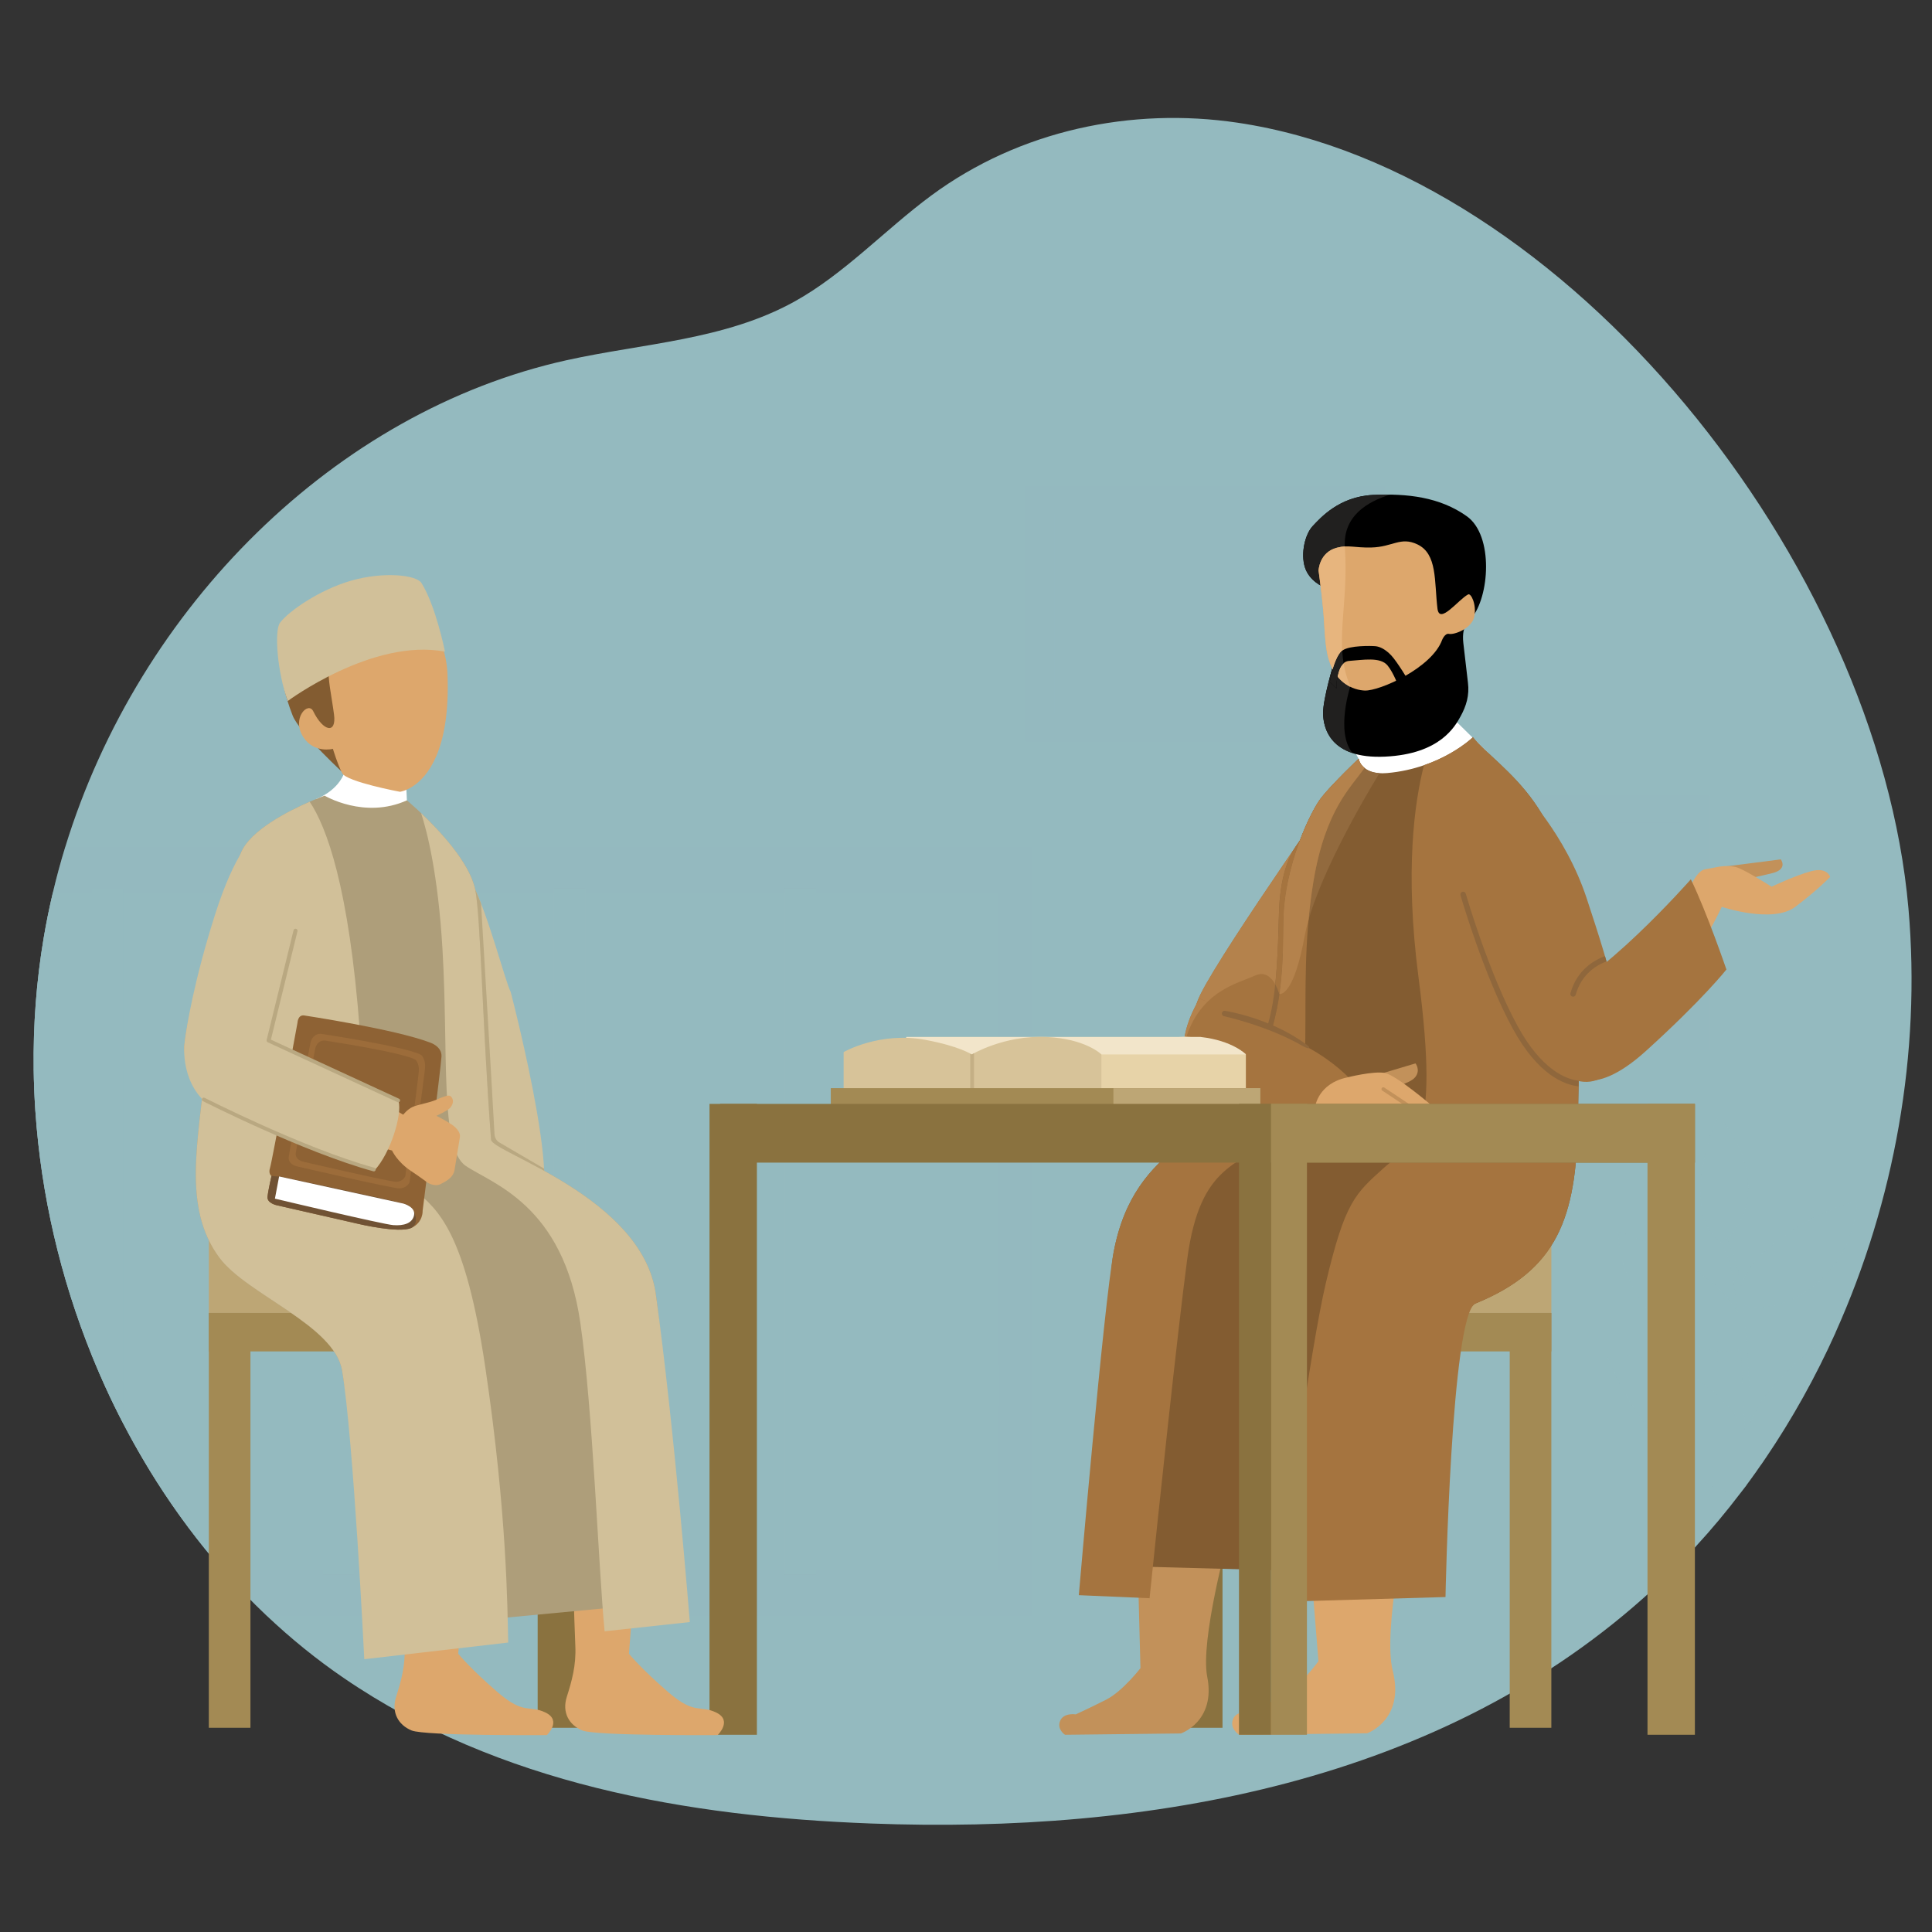 <?xml version="1.0" encoding="UTF-8"?>
<svg xmlns="http://www.w3.org/2000/svg" viewBox="0 0 2436 2436">
  <rect x="0" y="0" width="2436" height="2436" fill="#333333" stroke="none"/>
  <g isolation="isolate">
    <g id="Layer_1" data-name="Layer 1">
      <path d="m2314.514,1679.836c-24.874,55.38-54.285,108.361-87.919,158.005-1.877,2.868-3.859,5.684-5.788,8.5-1.929,2.764-3.859,5.58-5.84,8.343-1.669,2.347-3.337,4.693-5.058,7.04-1.564,2.19-3.129,4.38-4.745,6.518-1.043,1.408-2.034,2.816-3.077,4.224-.052.052-.052.104,0,.104v.104c-2.503,3.337-4.902,6.414-7.457,9.647v.052c-17.782,23.414-36.503,45.837-56.266,67.321-10.064,11.003-20.389,21.745-30.975,32.175-7.248,7.196-14.601,14.236-22.058,21.119-265.896,245.611-637.963,309.439-987.45,296.193-231.114-8.708-468.799-49.696-664.245-183.296-34.313-23.414-66.748-49.748-97.149-78.481-19.19-18.147-37.598-37.285-55.119-57.309-30.558-34.834-58.561-72.275-83.748-111.855-6.362-10.012-12.567-20.129-18.512-30.402-8.187-13.923-16.009-28.055-23.466-42.447-3.859-7.301-7.561-14.705-11.212-22.162-8.552-17.469-16.583-35.251-24.092-53.242-1.617-3.807-3.181-7.613-4.745-11.472-39.319-97.358-63.775-201.808-70.972-307.457-1.199-17.73-1.929-35.512-2.138-53.242-.73-55.328,3.39-110.707,12.62-165.305,3.233-19.242,7.144-38.328,11.629-57.205,4.537-19.294,9.751-38.432,15.54-57.309,93.186-303.494,341.352-549.366,632.175-613.819,96.732-21.432,199.044-25.239,286.963-73.788,63.15-34.886,114.149-90.475,172.658-133.756,111.959-82.757,252.859-111.698,386.251-91.935,415.609,61.69,807.909,555.362,846.028,991.1,15.957,182.67-17.782,369.042-91.83,534.034Z" fill="#94babf" stroke-width="0"/>
      <g>
        <g>
          <rect x="1292.514" y="612.765" width="454.129" height="321.88" fill="#94babf" mix-blend-mode="screen" opacity=".31" stroke-width="0"/>
          <rect x="1329.29" y="647.43" width="380.578" height="252.549" fill="#94babf" mix-blend-mode="screen" opacity=".31" stroke-width="0"/>
        </g>
        <g>
          <rect x="1702.077" y="1002.962" width="454.129" height="321.88" fill="#94babf" mix-blend-mode="screen" opacity=".31" stroke-width="0"/>
          <rect x="1738.853" y="1037.627" width="380.578" height="252.549" fill="#94babf" mix-blend-mode="screen" opacity=".31" stroke-width="0"/>
        </g>
      </g>
      <g>
        <g>
          <path d="m1301.199,1067.999v969.407H336.485c-19.19-18.147-37.598-37.285-55.119-57.309-48.757-55.536-90.944-117.799-125.726-184.704-3.859-7.301-7.561-14.705-11.212-22.162-8.552-17.469-16.583-35.251-24.092-53.242-1.617-3.807-3.181-7.613-4.745-11.472-39.319-97.358-63.775-201.808-70.972-307.457-1.199-17.73-1.929-35.512-2.138-53.242-.73-55.328,3.39-110.707,12.62-165.305,3.233-19.242,7.144-38.328,11.629-57.205,4.537-19.294,9.751-38.432,15.54-57.309h1218.929Z" fill="#94babf" mix-blend-mode="screen" opacity=".31" stroke-width="0"/>
          <path d="m1258.126,1125.308v854.789H281.366c-48.757-55.536-90.944-117.799-125.726-184.704-3.859-7.301-7.561-14.705-11.212-22.162-8.552-17.469-16.583-35.251-24.092-53.242-1.617-3.807-3.181-7.613-4.745-11.472-39.319-97.358-63.775-201.808-70.972-307.457-1.199-17.73-1.929-35.512-2.138-53.242-.73-55.328,3.39-110.707,12.62-165.305,3.233-19.242,7.144-38.328,11.629-57.205h1191.396Z" fill="#94babf" stroke-width="0"/>
          <g mix-blend-mode="screen" opacity=".31">
            <path d="m155.641,1120.511v674.883c-3.859-7.301-7.561-14.705-11.212-22.162-8.552-17.469-16.583-35.251-24.092-53.242-1.617-3.807-3.181-7.613-4.745-11.472v-588.006h40.049Z" fill="#94babf" stroke-width="0"/>
            <rect x="407.028" y="1120.503" width="40.018" height="864.407" fill="#94babf" stroke-width="0"/>
            <rect x="698.442" y="1120.503" width="40.018" height="864.407" fill="#94babf" stroke-width="0"/>
            <rect x="989.855" y="1120.503" width="40.018" height="864.407" fill="#94babf" stroke-width="0"/>
          </g>
          <g mix-blend-mode="screen" opacity=".31">
            <path d="m1258.126,1347.818v53.242H44.62c-1.199-17.73-1.929-35.512-2.138-53.242h1215.644Z" fill="#94babf" stroke-width="0"/>
            <path d="m1258.126,1719.989v53.242H144.429c-8.552-17.469-16.583-35.251-24.092-53.242h1137.789Z" fill="#94babf" stroke-width="0"/>
          </g>
        </g>
        <g mix-blend-mode="screen" opacity=".31">
          <path d="m2209.908,1861.724c-2.555,3.598-5.215,7.196-7.822,10.742-.469-21.902-1.147-44.95-2.034-67.947-1.356-36.086-3.233-72.067-5.371-103.459v-.052c-1.147-16.687-2.399-32.07-3.702-45.472-.052-.574-.104-1.199-.156-1.773-3.025-31.027-7.353-63.306-21.902-89.588-.365-.73-.73-1.408-1.147-2.086l6.988-4.067c.834,1.408,1.617,2.868,2.347,4.328,9.856,18.616,14.966,39.631,18.199,60.959,1.095,6.936,1.929,13.923,2.659,20.859.417,3.546.73,7.092,1.095,10.586,3.494,36.19,6.518,86.616,8.604,138.189v.052c.469,10.951.886,21.902,1.252,32.852,0,0,.052,0,0,.052.209,5.84.365,11.577.521,17.313.156,6.258.365,12.411.469,18.512Z" fill="#94babf" stroke-width="0"/>
          <path d="m2202.061,1606.351c7.614-14.373,19.633-26.066,32.348-36.461,31.225-25.528,67.891-44.702,106.978-55.943-1.375,39.149-19.72,77.464-49.618,103.636-19.265,16.863-44.07,28.803-70.113,30.612-7.975.553-20.138,1.602-25.269-5.88-6.441-9.393,1.086-27.303,5.674-35.963Z" fill="#94babf" stroke-width="0"/>
          <path d="m2314.514,1679.836c-26.282,58.561-57.674,114.41-93.708,166.504-2.503-.052-4.954-.417-7.196-1.147-1.512-.469-2.92-1.147-4.172-1.982-1.095-.73-2.086-1.564-2.972-2.607-6.101-6.988-5.788-19.294-3.598-30.402,1.199-6.518,3.129-12.62,4.745-17,0-.052.052-.156.052-.209,7.196-19.711,20.337-36.711,34.573-52.199,21.38-23.257,45.785-43.751,72.275-60.959Z" fill="#94babf" stroke-width="0"/>
          <path d="m2214.966,1854.684c-1.669,2.347-3.337,4.693-5.058,7.04-2.555,3.598-5.215,7.196-7.822,10.742v.209c-2.503,3.337-4.902,6.414-7.457,9.647v.052c-11.577.261-25.135-4.276-33.113-7.509-19.503-8.031-36.033-21.954-50.895-36.868-36.555-36.659-65.444-80.88-84.321-129.115,50.947-2.659,102.729,16.27,139.962,51.156,13.558,12.724,25.239,27.846,33.791,44.481.991,1.877,1.877,3.755,2.816,5.684v.052c2.347,5.058,4.38,10.273,6.049,15.592v.052c2.086,6.31,3.65,12.724,4.693,19.294.052.052.052.104.052.156.469,2.816.991,5.997,1.304,9.334Z" fill="#94babf" stroke-width="0"/>
          <path d="m2149.797,1540.199c-4.877-12.622-5.767-26.184-5.486-39.388.69-32.428,8.19-64.257,21.882-92.866,23.516,23.425,37.549,55.967,37.958,88.016.264,20.651-5.449,41.586-18.09,57.362-3.87,4.831-9.647,12.316-16.993,10.889-9.219-1.791-16.333-16.41-19.271-24.013Z" fill="#94babf" stroke-width="0"/>
          <path d="m2192.487,1656.863c-8.324-16.117-21.462-29.229-35.361-40.885-34.134-28.625-74.214-50.125-116.942-62.731,1.503,43.899,21.556,86.863,54.238,116.21,21.059,18.909,48.175,32.297,76.643,34.326,8.718.621,22.014,1.797,27.623-6.594,7.041-10.532-1.187-30.616-6.202-40.326Z" fill="#94babf" stroke-width="0"/>
          <path d="m2314.514,1679.836c-26.282,58.561-57.674,114.41-93.708,166.504-2.503-.052-4.954-.417-7.196-1.147-1.512-.469-2.92-1.147-4.172-1.982-1.095-.73-2.086-1.564-2.972-2.607-6.101-6.988-5.788-19.294-3.598-30.402,1.199-6.518,3.129-12.62,4.745-17,0-.052.052-.156.052-.209,7.196-19.711,20.337-36.711,34.573-52.199,21.38-23.257,45.785-43.751,72.275-60.959Z" fill="#94babf" stroke-width="0"/>
          <path d="m2105.51,1949.695h32.852c-10.064,11.003-20.389,21.745-30.975,32.175h-1.877v-32.175Z" fill="#94babf" stroke-width="0"/>
        </g>
      </g>
      <path d="m398.86,1007.319s24.205-8.311,34.289-30.405,78.449,0,78.449,0l1.44,32.21v54.664l-46.519,12.119-60.42-35.191-7.24-33.397" fill="#fff" stroke-width="0"/>
      <path d="m1876.568,949.556s-33.864-33.375-39.385-38.797c-5.521-5.422-110.548,10.49-110.548,10.49l-23.75,16.549,10.147,18.896,2.146,38.637,92.035-13.151,69.356-32.625Z" fill="#fff" stroke-width="0"/>
      <g id="Layer18">
        <rect x="1488.942" y="1532.129" width="467.105" height="123.349" fill="#bda675" stroke-width="0"/>
        <rect x="1488.942" y="1655.475" width="467.105" height="48.483" fill="#a38a54" stroke-width="0"/>
        <rect x="1903.554" y="1655.475" width="52.488" height="523.043" fill="#a38a54" stroke-width="0"/>
        <rect x="1488.942" y="1655.475" width="52.488" height="523.043" fill="#8a723f" stroke-width="0"/>
      </g>
      <path d="m1702.885,967.812s-159.033,225.354-189.053,285.552c-42.566,85.357,69.805,146.209,117.371,46.207,47.567-100.002,71.683-331.76,71.683-331.76Z" fill="#a5743f" fill-rule="evenodd" stroke-width="0"/>
      <path d="m1504.472,1287.174c.52-10.555,3.443-21.947,9.36-33.81,30.02-60.199,189.053-285.552,189.053-285.552,0,0-4.211,40.475-12.589,94.908-19.85,39.287-39.008,83.393-45.259,117.427-14.569,79.334-32.16,73.014-32.16,73.014,0,0-8.472-33.372-30.535-23.053-17.93,8.385-55.816,16.235-77.87,57.066Z" fill="#b4824c" fill-rule="evenodd" stroke-width="0"/>
      <path d="m1701.895,976.789l-12.757,10.612c-12.81,18.305-33.299,47.719-55.949,80.758-8.569,12.502-19.464,38.472-20.607,83.905-2.454,97.471-6.396,173.036-57.653,198.753,26.203,3.797,56.72-10.126,76.278-51.247,41.987-88.272,65.702-279.202,70.688-322.782Z" fill="#8f673c" fill-rule="evenodd" stroke-width="0"/>
      <path d="m1701.895,976.789c-.272,2.359-.547,4.716-.824,7.074l-.328,2.748-.008.069-.335,2.774-.057.473-.312,2.546-.096.777-.299,2.414-.128,1.021-.292,2.335-.155,1.229-.291,2.287-.181,1.412-.29,2.257-.291,2.244-.058.451-.446,3.399-.063.475-.47,3.532-.082.612-.149,1.114-.128.949-.164,1.216-.119.875-.178,1.311-.111.805-.192,1.407-.1.729-.207,1.507-.09.645-.224,1.618-.075.54-.245,1.751-.056.399-.269,1.918-.027.193c-1.27,8.995-2.686,18.651-4.247,28.792l-.004.031c-19.85,39.287-39.008,83.393-45.259,117.427-14.569,79.334-32.16,73.014-32.16,73.014,0,0-1.516-5.971-4.935-12.079,2.838-26.566,3.818-56.578,4.636-89.017,1.143-45.434,12.038-71.404,20.607-83.905l4.132-6.023.207-.302,3.883-5.65.325-.471,3.723-5.408.37-.538,3.639-5.278.346-.503,3.64-5.272.241-.348,3.768-5.448.005-.007c12.657-18.291,23.663-34.071,31.67-45.511l12.757-10.612h-.002Z" fill="#a5743f" fill-rule="evenodd" stroke-width="0"/>
      <path d="m1433.687,1938.947l4.267,164.375s-22.578,29.289-43.214,39.728c-20.637,10.44-38.354,18.544-38.354,18.544,0,0-15.643-2.507-19.871,8.62-4.003,10.532,6.331,17.11,6.331,17.11l146.16-1.68s44.31-15.179,33.147-71.539c-9.057-45.733,26.328-175.157,26.328-175.157,0,0-114.794,0-114.794,0Z" fill="#c2915a" fill-rule="evenodd" stroke-width="0"/>
      <path d="m1647.744,1912.977l14.63,181.561s-23.171,32.351-45.336,43.882c-22.164,11.531-41.246,20.481-41.246,20.481,0,0-17.43-2.769-21.43,9.522-3.785,11.632,8.027,18.898,8.027,18.898l161.342-1.856s48.026-16.765,32.297-79.019c-12.764-50.515,18.514-193.471,18.514-193.471h-126.798Z" fill="#dda76c" fill-rule="evenodd" stroke-width="0"/>
      <path d="m1857.151,929.568s-40.243,39.221-108.202,45.164c-32.724,2.862-35.921-18.037-35.921-18.037,0,0-32.412,30.773-46.646,48.61-14.235,17.836-46.862,86.946-48.173,154.683-.951,49.208,1.964,117.973-35.546,190.292-45.741,88.187-152.093,87.149-178.605,229.093-12.504,66.943-9.786,394.767-9.786,394.767l374.904,9.992s60.452-328.026,91.252-340.613c102.909-42.058,127.074-107.48,129.083-228.8,1.844-111.374,4.352-168.553.589-214.87-7.86-96.73-28.452-149.956-55.866-188.673-27.415-38.717-61.847-62.263-77.083-81.607Z" fill="#835c31" fill-rule="evenodd" stroke-width="0"/>
      <path d="m1613.233,1253.238c5.068-35.048,4.472-66.944,4.98-93.25,1.31-67.738,33.937-136.847,48.173-154.683,14.234-17.837,46.646-48.61,46.646-48.61,0,0,2.541,16.605,26.269,18.186-18.426,30.203-81.837,137.626-94.259,205.266-13.36,72.75-29.261,73.474-31.809,73.092h0Z" fill="#926a3e" fill-rule="evenodd" stroke-width="0"/>
      <path d="m1449.458,2015.165l-89.21-3.861s31.311-364.993,43.815-431.936c26.512-141.943,132.864-140.906,178.605-229.093,37.51-72.319,34.596-141.083,35.546-190.292,1.31-67.737,33.937-136.847,48.173-154.683,14.234-17.837,46.646-48.61,46.646-48.61,0,0,.974,6.365,7.347,11.589-16.725,24.287-49.225,52.056-64.377,143.434-24.315,146.625,10.821,274.297-40.897,316.769-51.718,42.471-101.698,35.375-118.262,159.701-12.008,90.124-36.433,320.246-47.386,426.981Z" fill="#a5743f" fill-rule="evenodd" stroke-width="0"/>
      <path d="m1613.233,1253.238c5.068-35.048,4.472-66.944,4.98-93.25,1.31-67.738,33.937-136.847,48.173-154.683,14.234-17.837,46.646-48.61,46.646-48.61,0,0,.974,6.365,7.347,11.589-16.725,24.287-49.225,52.056-64.377,143.434-2.704,16.304-4.673,32.375-6.108,48.133-2.022,7.051-3.668,13.854-4.851,20.296-13.36,72.75-29.261,73.474-31.809,73.092h0Z" fill="#b4824c" fill-rule="evenodd" stroke-width="0"/>
      <path d="m1795.426,964.859c-11.911,46.584-24.317,133.35-6.924,267.034,28.017,215.34-7.362,207.987-43.622,240.641s-48.958,42.748-73.161,145.224c-19.689,83.364-51.56,323.574-64.329,402.116l215.194-6.22s7.04-357.549,37.84-370.136c102.909-42.058,127.074-107.48,129.083-228.8,1.844-111.374,4.352-168.553.588-214.87-7.86-96.73-28.452-149.956-55.866-188.673-27.415-38.717-61.847-62.263-77.082-81.607,0,0-22.295,21.728-61.721,35.291Z" fill="#a5743f" fill-rule="evenodd" stroke-width="0"/>
      <path d="m1918.335,995.332s55.55,55.677,82.457,137.955c26.907,82.279,65.959,195.836,21.705,224-44.253,28.164-102.196-32.933-126.433-143.082-24.238-110.148-44.86-204.583,22.27-218.873Z" fill="#a5743f" fill-rule="evenodd" stroke-width="0"/>
      <path d="m2184.483,1111.959s39.443-8.121,50.935-11.222c19.171-5.171,9.93-17.187,9.93-17.187l-68.675,8.826,7.81,19.582Z" fill="#c2915a" fill-rule="evenodd" stroke-width="0"/>
      <path d="m2124.312,1137.37s10.426-38.418,25.453-41.242l15.029-2.826s14.717-3.338,25.903.577c11.188,3.915,43.072,24.15,43.072,24.15,0,0,29.393-14.071,49.915-19.583,20.524-5.513,23.868,7.295,23.868,7.295,0,0-15.46,16.211-44.017,37.72-28.556,21.509-92.606-.058-92.606-.058,0,0-27.179,59.275-67.141,106.78-39.962,47.506-50.164-36.052-50.164-36.052l70.688-76.76h0Z" fill="#dda76c" fill-rule="evenodd" stroke-width="0"/>
      <path d="m1977.435,1350.948s26.06,39.192,97.9-25.835c71.841-65.028,101.446-102.677,101.446-102.677,0,0-24.847-72.715-44.849-113.718,0,0-119.611,135.744-181.244,149.908,0,0-1.57,66.806,26.747,92.323Z" fill="#a5743f" fill-rule="evenodd" stroke-width="0"/>
      <path d="m1990.328,1369.735l.067-3.416.071-3.6c-16.001-1.995-46.756-13.713-76.956-68.974-36.51-66.807-65.389-166.939-65.389-166.939-.529-1.834-2.448-2.894-4.284-2.364-1.835.53-2.895,2.449-2.366,4.283,0,0,29.147,100.968,65.966,168.339,31.978,58.513,65.139,70.767,82.89,72.67h0Z" fill="#8f673c" fill-rule="evenodd" stroke-width="0"/>
      <path d="m2023.677,1205.569c.646,2.218,1.284,4.436,1.912,6.655-10.916,3.989-31.279,14.874-38.811,41.975-.511,1.841-2.421,2.918-4.261,2.407-1.84-.511-2.918-2.42-2.407-4.261,8.439-30.361,31.379-42.409,43.567-46.776h0Z" fill="#8f673c" fill-rule="evenodd" stroke-width="0"/>
      <path d="m1512.702,1259.19s-47.84,70.981,2.443,116.255c35.427,31.898,211.84,17.213,211.84,17.213,0,0-21.461-44.452-87.924-77.171-62.593-30.815-126.359-56.297-126.359-56.297Z" fill="#a5743f" fill-rule="evenodd" stroke-width="0"/>
      <path d="m1492.177,1321.099c.915-32.817,20.523-61.909,20.523-61.909,0,0,3.528,1.41,9.739,3.968-12.924,12.67-24.239,30.83-30.261,57.936v.005s0,0,0,0Z" fill="#b4824c" fill-rule="evenodd" stroke-width="0"/>
      <path d="m1543.093,1281.246s54.894,11.833,99.46,37.623c8.498,4.919,11.124,2.911,4.639-1.887-45.798-33.881-102.215-42.395-102.215-42.395-1.839-.52-3.751.55-4.272,2.387-.519,1.837.55,3.752,2.388,4.271Z" fill="#8f673c" fill-rule="evenodd" stroke-width="0"/>
      <path d="m1741.253,1353.815l43.503-13.021s6.791,8.502-.38,17.389c-7.172,8.886-34.41,14.163-34.41,14.163,0,0-8.713-18.531-8.713-18.531Z" fill="#c2915a" fill-rule="evenodd" stroke-width="0"/>
      <path d="m1658.254,1395.245s3.717-29.041,40.168-36.698c0,0,33.327-8.46,47.74-5.665,14.411,2.795,59.598,41.474,59.598,41.474,0,0-147.506.889-147.506.889Z" fill="#dda76c" fill-rule="evenodd" stroke-width="0"/>
      <path d="m1772.15,1394.554l8.265-.049-35-23.238c-1.06-.705-2.493-.416-3.197.646-.704,1.06-.415,2.493.645,3.197l29.286,19.445h0Z" fill="#c2915a" fill-rule="evenodd" stroke-width="0"/>
      <g id="Layer11">
        <path d="m1668.856,740.136s-17.969-7.19-23.531-24.824c-5.561-17.635.224-41.855,9.882-52.055,9.658-10.199,33.195-37.194,76.149-39.219,42.953-2.025,84.139,2.64,118.164,26.937,34.025,24.297,28.707,102.035,5.378,128.891,0,0-12.639,6.466-9.826,30.864,2.2,19.082,4.81,42.173,5.804,49.934,2.06,16.074-2.142,29.549-9.171,42.339-7.029,12.792-25.734,47.738-95.326,51.01s-78.091-36.735-78.136-55.049c-.045-18.315,13.443-62.773,13.443-62.773l-12.83-96.056Z" fill-rule="evenodd" stroke-width="0"/>
        <path d="m1705.382,949.556c-32.261-10.614-37.106-36.775-37.14-50.592-.045-18.315,13.443-62.773,13.443-62.773l-12.83-96.056s-17.969-7.19-23.531-24.823c-5.561-17.635.224-41.855,9.882-52.055,9.658-10.199,33.195-37.194,76.149-39.219,7.294-.344,14.536-.495,21.702-.389-29.229,8.74-60.126,27.371-57.337,67.082,5.199,73.992-15.361,123.503,6.883,174.555,0,0-19.02,57.862,2.779,84.269Z" fill="#21201f" fill-rule="evenodd" stroke-width="0"/>
        <path d="m1662.548,719.439s3.229,22.529,5.769,48.993c1.547,16.119,1.632,32.722,4.073,49.411,6.449,44.087,35.249,52.443,48.565,52.862,18.605.587,84.32-28.351,97.378-63.844,0,0,3.466-8.72,8.619-7.632,6.91,1.459,29.059-6.96,32.007-22.048,2.956-15.133-4.235-29.593-7.845-27.69-12.429,6.554-36.14,38.772-38.662,17.793-4.131-34.378.092-68.845-25.333-80.911-21.254-10.088-31.147,3.305-57.975,3.943-21.627.515-28.626-3.603-43.553.31-22.282,5.841-23.042,28.813-23.042,28.813h0Z" fill="#dda76c" fill-rule="evenodd" stroke-width="0"/>
        <path d="m1695.621,689.002c.026.565.06,1.145.101,1.73,5.199,73.992-15.361,123.503,6.883,174.555,0,0-.07.215-.197.625-12.545-6.214-25.877-19.792-30.013-48.069-2.44-16.689-2.525-33.293-4.073-49.411-2.539-26.464-5.769-48.993-5.769-48.993,0,0,.76-22.972,23.042-28.813,3.717-.974,6.942-1.45,10.025-1.624Z" fill="#e7b57e" fill-rule="evenodd" stroke-width="0"/>
        <path d="m1685.134,867.944s-1.11-33.481,16.066-34.637c17.175-1.155,39.135-5.359,48.318,5.734,7.67,9.264,14.351,27.67,14.351,27.67l12.721-7.42s-14.912-24.995-22.408-32.912c-7.495-7.918-14.459-11.099-19.931-11.606-5.472-.507-32.768-1.036-41.386,5.315-5.459,4.022-11.648,16.993-16.184,39.77l8.454,8.086Z" fill-rule="evenodd" stroke-width="0"/>
        <path d="m1692.363,820.475c.318,5.303.87,10.546,1.729,15.754-9.739,8.377-8.965,31.716-8.965,31.716l-8.454-8.086c4.401-22.094,10.356-34.961,15.69-39.383h0Z" fill="#21201f" fill-rule="evenodd" stroke-width="0"/>
      </g>
      <g id="Layer17">
        <path d="m1142.732,1374.305v-66.813h343.796c4.902-.22,9.95-.235,15.118,0h12.396v.977c40.445,4.597,56.848,20.98,56.848,20.98v44.856h-428.159,0Z" fill="#e7d3a8" fill-rule="evenodd" stroke-width="0"/>
        <path d="m1142.732,1329.468v-21.967h343.796c4.902-.22,9.95-.235,15.118,0h12.396c40.445,4.598,56.848,21.957,56.848,21.957v.01h-428.159,0Z" fill="#f2e5ca" fill-rule="evenodd" stroke-width="0"/>
        <path d="m1063.717,1374.305v-47.744s45.198-26.201,102.893-15.463c43.762,8.144,58.625,18.485,58.625,18.485,0,0,40.607-24.531,94.224-22.091,49.521,2.255,69.246,21.957,69.246,21.957v44.856h-324.988Z" fill="#d7c399" fill-rule="evenodd" stroke-width="0"/>
        <path d="m1228.079,1328.006v46.308h-4.732v-45.86c1.297.725,1.89,1.137,1.89,1.137,0,0,.982-.593,2.842-1.585Z" fill="#c4af85" fill-rule="evenodd" stroke-width="0"/>
        <rect x="1047.509" y="1372.026" width="541.622" height="23.255" fill="#a38a54" stroke-width="0"/>
        <rect x="1403.861" y="1372.026" width="185.263" height="23.255" fill="#bda675" stroke-width="0"/>
      </g>
      <g id="Layer16">
        <rect x="894.589" y="1391.861" width="59.766" height="795.469" fill="#8a723f" stroke-width="0"/>
        <rect x="1562.179" y="1391.861" width="40.52" height="795.469" fill="#8a723f" stroke-width="0"/>
        <rect x="908.023" y="1391.861" width="1229.008" height="74.055" fill="#8a723f" stroke-width="0"/>
        <rect x="2077.275" y="1391.861" width="59.766" height="795.469" fill="#a38a54" stroke-width="0"/>
        <rect x="1602.7" y="1391.861" width="45.182" height="795.469" fill="#a38a54" stroke-width="0"/>
        <rect x="1602.7" y="1391.861" width="534.345" height="74.055" fill="#a38a54" stroke-width="0"/>
      </g>
      <g id="Layer181">
        <rect x="263.295" y="1532.129" width="467.106" height="123.349" fill="#bda675" stroke-width="0"/>
        <rect x="263.295" y="1655.475" width="467.106" height="48.483" fill="#a38a54" stroke-width="0"/>
        <rect x="263.295" y="1655.475" width="52.488" height="523.043" fill="#a38a54" stroke-width="0"/>
        <rect x="677.919" y="1655.475" width="52.488" height="523.043" fill="#8a723f" stroke-width="0"/>
      </g>
      <g id="Layer52">
        <path d="m505.855,1932.547s3.037,116.943,4.31,142.263c1.272,25.321-4.66,45.434-10.776,64.84-6.116,19.405,2.665,35.276,19.602,42.246,16.937,6.971,170.608,5.852,170.608,5.852,0,0,19.121-18.316-1.703-28.415-20.823-10.1-26.589,3.493-60.421-25.64-33.831-29.131-49.674-48.497-49.674-48.497l12.691-165.579s-68.519-36.182-84.639,12.929h0Z" fill="#dda76c" fill-rule="evenodd" stroke-width="0"/>
        <path d="m721.087,1932.547s3.037,116.943,4.31,142.263c1.272,25.321-4.66,45.434-10.776,64.84-6.116,19.405,2.665,35.276,19.602,42.246,16.937,6.971,170.608,5.852,170.608,5.852,0,0,19.121-18.316-1.703-28.415-20.823-10.1-26.589,3.493-60.421-25.64-33.831-29.131-49.673-48.497-49.673-48.497l12.691-165.579s-68.519-36.182-84.639,12.929Z" fill="#dda76c" fill-rule="evenodd" stroke-width="0"/>
      </g>
      <g id="Layer121">
        <path d="m661.964,1518.902c-22.6-16.108-82.389-134.761-113.543-219.516-63.854-173.721,18.318-239.567,46.08-187.298,20.686,38.946,42.55,125.657,49.433,138.656,0,0,82.161,313.87,18.031,268.158Z" fill="#d1c099" fill-rule="evenodd" stroke-width="0"/>
        <path d="m534.369,1126.928c25.625-25.214,50.473-33.017,60.126-14.843l.335.634.078.149.33.635.039.076.252.49.344.678.099.196.44.878.108.22.336.683.146.299.318.655.131.273.441.922.033.073.408.866.141.3.312.672.146.317.349.763.094.206.437.968.123.275.321.721.154.346.309.7.139.318.432.992.084.195.356.825.16.375.286.672.167.394.315.748.125.299.417,1.001.172.416.264.64.194.473.248.608.193.474.329.816.07.174.203.506.219.548.235.589.188.473.249.629.149.383.255.65.373.959c2.354,41.386,10.859,180.752,16.989,290.771.396,7.121,5.543,10.15,5.543,10.15l56.942,33.248.048.877.044.852v.026s.044.859.044.859c.013.287.025.574.039.861l.032.759.006.151.032.793c.01.282.021.563.031.844l.023.717.008.222.022.729c.007.275.014.55.022.825l.016.701.006.267.013.664.012.701v.119s.01.683.01.683l.002.303c.093,9.746-.506,18.063-1.982,24.414l-.002.013-.121.509c-.043.168-.085.337-.127.505l-.127.484-.008.029-.13.472c-.046.159-.092.319-.138.479l-.139.46-.008.025-.133.421-.013.038-.145.436-.154.441v.002s-.149.405-.149.405l-.02.052-.147.386-.008.02-.063.159-.044.109-.056.138-.043.102-.051.121-.063.147-.051.117-.051.115-.047.106-.055.122-.063.137-.062.132-.039.084-.054.11-.059.122-.062.127-.093.182-.009.018-.059.115-.064.122-.062.115-.106.194-.061.109-.07.124-.06.104-.112.189-.061.101-.08.129-.051.08-.027.044-.094.147-.062.095-.092.139-.036.052-.043.061-.091.132-.062.086-.125.175-.054.071-.093.124-.06.078-.132.166-.057.07-.099.12-.057.068-.137.159-.06.067-.106.117-.052.056-.144.152-.06.061-.12.121-.037.038-.022.02-.132.128-.061.056-.145.133-.009.008-.041.036-.127.11-.06.049-.158.13-.051.04-.128.099-.056.044-.164.12-.055.039-.134.092-.051.036-.17.11-.058.036-.187.114-.176.101-.06.033-.167.089-.017.009-.022.012-.167.083-.084.04-.022.01-.133.061-.144.062-.006.003-.13.053-.025.01-.121.047-.02.007-.143.052-.141.049-.024.008-.12.038-.028.009-.141.041-.148.043-.019.005-.125.032-.032.008-.123.03-.023.005-.151.034-.145.029-.032.007-.12.021-.034.006-.147.024-.154.021-.029.003-.161.02-.128.013-.024.003-.156.013h-.015s-.124.009-.124.009l-.222.01-.052.002-.194.003h-.277s-.058-.002-.058-.002l-.207-.007h-.037s-.235-.016-.235-.016l-.061-.003-.231-.021h-.014s-.243-.027-.243-.027l-.062-.008-.245-.033-.03-.004-.226-.037-.061-.01-.249-.046-.046-.009-.222-.046-.055-.012-.254-.059-.056-.014-.228-.058-.046-.013-.26-.071-.062-.018-.245-.073-.028-.008-.268-.086-.066-.022-.274-.093-.01-.003-.268-.097-.066-.024-.276-.106-.038-.015-.252-.102-.062-.025-.281-.119-.053-.023-.251-.112-.056-.025-.286-.131-.063-.03-.261-.126-.043-.021-.292-.147-.069-.035-.287-.149-.016-.009-.302-.161-.073-.039-.303-.168-.024-.014-.289-.166-.071-.04-.306-.182-.048-.029-.277-.168-.067-.041-.311-.193-.063-.04-.281-.18-.055-.037-.318-.208-.073-.048-.297-.199-.037-.025-.326-.224-.077-.054-.333-.235-.237-.172-.066-.048-.202-.152-.044-.032-.241-.188-.061-.048-.197-.158-.061-.049-.248-.203-.046-.039-.211-.178-.069-.059-.256-.222-.258-.229-.07-.065-.219-.199-.047-.043-.261-.243-.067-.063-.213-.203-.066-.063-.267-.259-.051-.049-.226-.223-.076-.076-.274-.276-.277-.284-.077-.081-.234-.243-.052-.054-.266-.282-.398-.43-.088-.097-.328-.36-.112-.125-.412-.462-.419-.479-.113-.131-.343-.398-.09-.106-.426-.504-.09-.107-.353-.426-.115-.14-.439-.535-.445-.554-.115-.144-.37-.465-.09-.113-.454-.58-.086-.112-.382-.495-.115-.15-.465-.609-.472-.626-.113-.152-.401-.538-.084-.112-.483-.657-.078-.107-.416-.571-.11-.152-.492-.683-.5-.7-.106-.15-.436-.618-.073-.102-.515-.736-.064-.093-.455-.656-.1-.145-.519-.756-.527-.775-.093-.137-.479-.712-.054-.079-.548-.819-.043-.065-.502-.756-.083-.125-.548-.832-.557-.852-.073-.112-.531-.819-.028-.041-.558-.868-.714-1.116-.263-.412-.521-.824-.266-.422-.717-1.144-.249-.4-.53-.851-.299-.485-.605-.983-.143-.231-.168-.275-.587-.96-.32-.528-.51-.84-.287-.475-.719-1.197-.334-.558-.476-.798-.342-.573-.716-1.212-.338-.574-.467-.795-.374-.641-.508-.869-.252-.433-.279-.482-.483-.835-.402-.695-.432-.751-.381-.665-.103-.18c-26.468-46.251-59.14-116.27-79.536-171.759-30.03-81.701-27.762-139.542-14.046-172.455h0Z" fill="#b9a881" fill-rule="evenodd" stroke-width="0"/>
      </g>
      <g id="Layer42">
        <path d="m513.039,1009.124s75.129,62.286,85.96,111.674c7.113,32.435,9.026,169.378,20.178,316.237,1.211,15.962,190.89,72.433,207.775,194.917,23.5,170.471,13.085,388.549,13.085,388.549l-359.973,34.049s-34.332-240.346-48.734-326.497c-9.561-57.197-119.78-95.76-154.372-141.868-47.92-63.873-26.091-148.893-18.089-241.267,11.878-137.12,37.883-252.984,44.973-269.878,16.734-39.875,105.477-71.808,105.477-71.808,0,0,50.269,30.04,103.72,5.893Z" fill="#ae9e7a" fill-rule="evenodd" stroke-width="0"/>
        <path d="m530.939,1025.221c22.936,21.748,60.623,61.697,68.054,95.577,7.113,32.435,9.026,169.378,20.178,316.237,1.211,15.962,190.89,72.433,207.776,194.917,23.5,170.471,42.819,413.258,42.819,413.258l-107.429,11.627c-7.77-80.135-14.752-279.419-30.636-389.123-21.697-149.865-112.284-175.426-144.752-197.909-32.468-22.483-21.323-140.838-29.03-272.781-5.572-95.356-19.618-149.246-26.98-171.803h0Z" fill="#d1c099" fill-rule="evenodd" stroke-width="0"/>
        <path d="m390.463,1010.871c21.094,31.385,49.616,106.988,63.21,289.108,23.029,308.52,107.798,84.417,158.223,424.026,27.468,184.985,27.891,303.485,28.856,347.032l-181.455,21.026s-13.567-277.859-27.97-364.009c-9.561-57.197-119.78-95.76-154.372-141.868-47.92-63.873-26.091-148.893-18.089-241.267,11.878-137.12,37.883-252.984,44.973-269.878,11.825-28.176,59.602-52.386,86.624-64.169h0Z" fill="#d1c099" fill-rule="evenodd" stroke-width="0"/>
      </g>
      <g id="Layer131">
        <path d="m383.246,1280.314s114.813,17.329,158.8,34.147c0,0,15.198,4.592,14.63,17.555-.567,12.963-23.789,194.477-23.789,194.477,0,0,.974,15.061-14.549,21.872-15.522,6.813-65.836-5.07-65.836-5.07l-102.881-23.461s-13.19-2.459-12.312-10.907c.878-8.447,5.013-26.154,5.013-26.154,0,0-4.388-2.59-1.821-10.403,2.566-7.812,34.614-182.984,34.614-182.984,0,0,.357-9.835,8.131-9.072Z" fill="#8e6234" fill-rule="evenodd" stroke-width="0"/>
        <path d="m404.922,1303.532s108.594,16.368,126.4,26.774c0,0,5.442,5.002,4.621,16.003-.981,13.147-19.511,144.152-19.511,144.152,0,0-2.405,7.328-12.598,7.972-7.347.465-127.991-27.457-127.991-27.457,0,0-12.927-1.968-11.802-12.173,1.125-10.205,27.251-143.048,27.251-143.048,0,0,1.622-12.636,13.63-12.222Zm4.678,8.458s98.182,14.8,114.282,24.208c0,0,4.92,4.522,4.179,14.468-.888,11.888-16.981,132.208-16.981,132.208,0,0-2.174,6.626-11.391,7.207-6.642.42-116.083-25.035-116.083-25.035,0,0-11.689-1.78-10.671-11.006,1.017-9.227,24.341-130.998,24.341-130.998,0,0,1.466-11.425,12.323-11.051h0Z" fill="#9c6c3a" fill-rule="evenodd" stroke-width="0"/>
        <path d="m341.977,1482.514c4.324.977,10.936.89,10.936.89,0,0,128.152,26.792,158.247,34.638,12.347,3.22,18.801,25.217,7.176,30.318-15.522,6.813-65.836-5.07-65.836-5.07l-102.881-23.461s-13.19-2.459-12.312-10.907c.878-8.447,5.013-26.154,5.013-26.154,0,0-.135-.08-.344-.254h0Z" fill="#705234" fill-rule="evenodd" stroke-width="0"/>
        <path d="m241.159,1271.818s-5.72,19.349-8.517,44.356c-1.975,17.663,6.548,55.497,55.644,74.48,49.096,18.983,206.004,59.991,206.004,59.991,0,0,6.392,14.252,23.869,25.765,9.993,6.584,20.38,14.318,20.38,14.318,0,0,9.075,6.438,17.397,2.087,8.324-4.351,15.61-8.681,17.182-17.641,1.573-8.962,5.14-32.133,6.747-41.308.91-5.2-3.184-11.172-10.39-16.03-7.206-4.859-19.166-10.947-19.166-10.947,0,0,14.142-6.437,17.147-9.94,6.663-7.767,2.67-13.657.069-15.15-2.601-1.492-9.728,1.538-18.543,5.277-8.814,3.738-22.596,5.709-29.1,8.816-6.505,3.107-11.452,9.573-11.452,9.573,0,0-141.739-82.272-174.815-93.642,0,0-48.116-36.861-92.457-40.004h0Z" fill="#dda76c" fill-rule="evenodd" stroke-width="0"/>
        <path d="m270.893,1153.975c-25.808,81.392-35.746,139.796-38.252,162.199-1.975,17.663,1.247,69.042,50.342,88.024,39.577,15.302,148.277,60.528,189.299,71.436,20.268-21.901,34.918-70.312,30.27-87.137-35.885-20.584-133.584-62.509-164.683-75.07l34.368-139.837s15.817-66.073-6.653-94.722c-22.469-28.65-46.209-22.765-46.209-22.765,0,0-22.674,16.479-48.483,97.871h0Z" fill="#d1c099" fill-rule="evenodd" stroke-width="0"/>
        <path d="m351.934,1483.354l156.769,34.218s15.461,4.11,13.39,14.56c-2.07,10.45-13.126,13.599-26.294,12.58-13.169-1.019-149.154-33.366-149.154-33.366,0,0,5.288-27.992,5.288-27.991Z" fill="#fff" fill-rule="evenodd" stroke-width="0"/>
        <path d="m370.123,1172.931l-33.852,138.051c-.336,1.371.503,2.757,1.874,3.093,1.371.335,2.756-.504,3.092-1.875l33.853-138.051c.336-1.371-.504-2.756-1.874-3.092-1.371-.336-2.757.503-3.093,1.874Z" fill="#b9a881" fill-rule="evenodd" stroke-width="0"/>
        <path d="m255.893,1388.384s126.153,64.169,214.839,88.488c1.243.341,2.529-.391,2.87-1.635.341-1.242-.391-2.528-1.635-2.869-88.325-24.22-213.956-88.147-213.956-88.147-1.149-.585-2.556-.127-3.14,1.022-.585,1.149-.127,2.557,1.022,3.14h0Z" fill="#b9a881" fill-rule="evenodd" stroke-width="0"/>
        <path d="m337.879,1314.284l163.289,75.327c1.17.54,2.559.028,3.099-1.142.54-1.171.028-2.559-1.143-3.099l-163.288-75.327c-1.171-.54-2.559-.028-3.099,1.143-.54,1.17-.029,2.558,1.142,3.098Z" fill="#b9a881" fill-rule="evenodd" stroke-width="0"/>
      </g>
      <g id="Layer141">
        <path d="m436.821,978.449s-59.107-53.818-67.845-76.284c-20.052-51.564-20.057-90.785,8.81-121.699,28.867-30.915,85.915-46.477,139.712-29.099,0,0,60.688,75.348,22.133,118.777-9.57,10.781-102.811,108.304-102.811,108.304Z" fill="#835c31" fill-rule="evenodd" stroke-width="0"/>
        <path d="m551.879,800.325s11.266,21.2,12.372,49.858c1.864,48.396-4.688,81.032-14.073,103.023-17.826,41.768-45.87,45.133-45.87,45.133,0,0-67.056-12.515-72.839-23.4-5.783-10.885-11.71-30.759-11.71-30.759,0,0-23.399,6.119-37.091-14.439-15.785-23.698,5.878-46.023,12.247-33.024,12.672,25.86,29.491,29.066,26.254,4.309-3.236-24.758-8.015-44.054-6.728-60.553,3.758-48.192,46.762-30.812,70.445-27.878,10.102,1.252,50.473-2.982,66.994-12.27Z" fill="#dda76c" fill-rule="evenodd" stroke-width="0"/>
        <path d="m362.79,883.906s107.182-79.7,198.28-62.281c0,0-11.571-57.72-29.618-86.47-6.578-10.479-48.037-14.632-88.542-3.055-39.876,11.399-78.769,38.332-89.855,53.107-7.336,9.779-3.614,61.734,9.735,98.699Z" fill="#d1c099" fill-rule="evenodd" stroke-width="0"/>
      </g>
    </g>
  </g>
</svg>